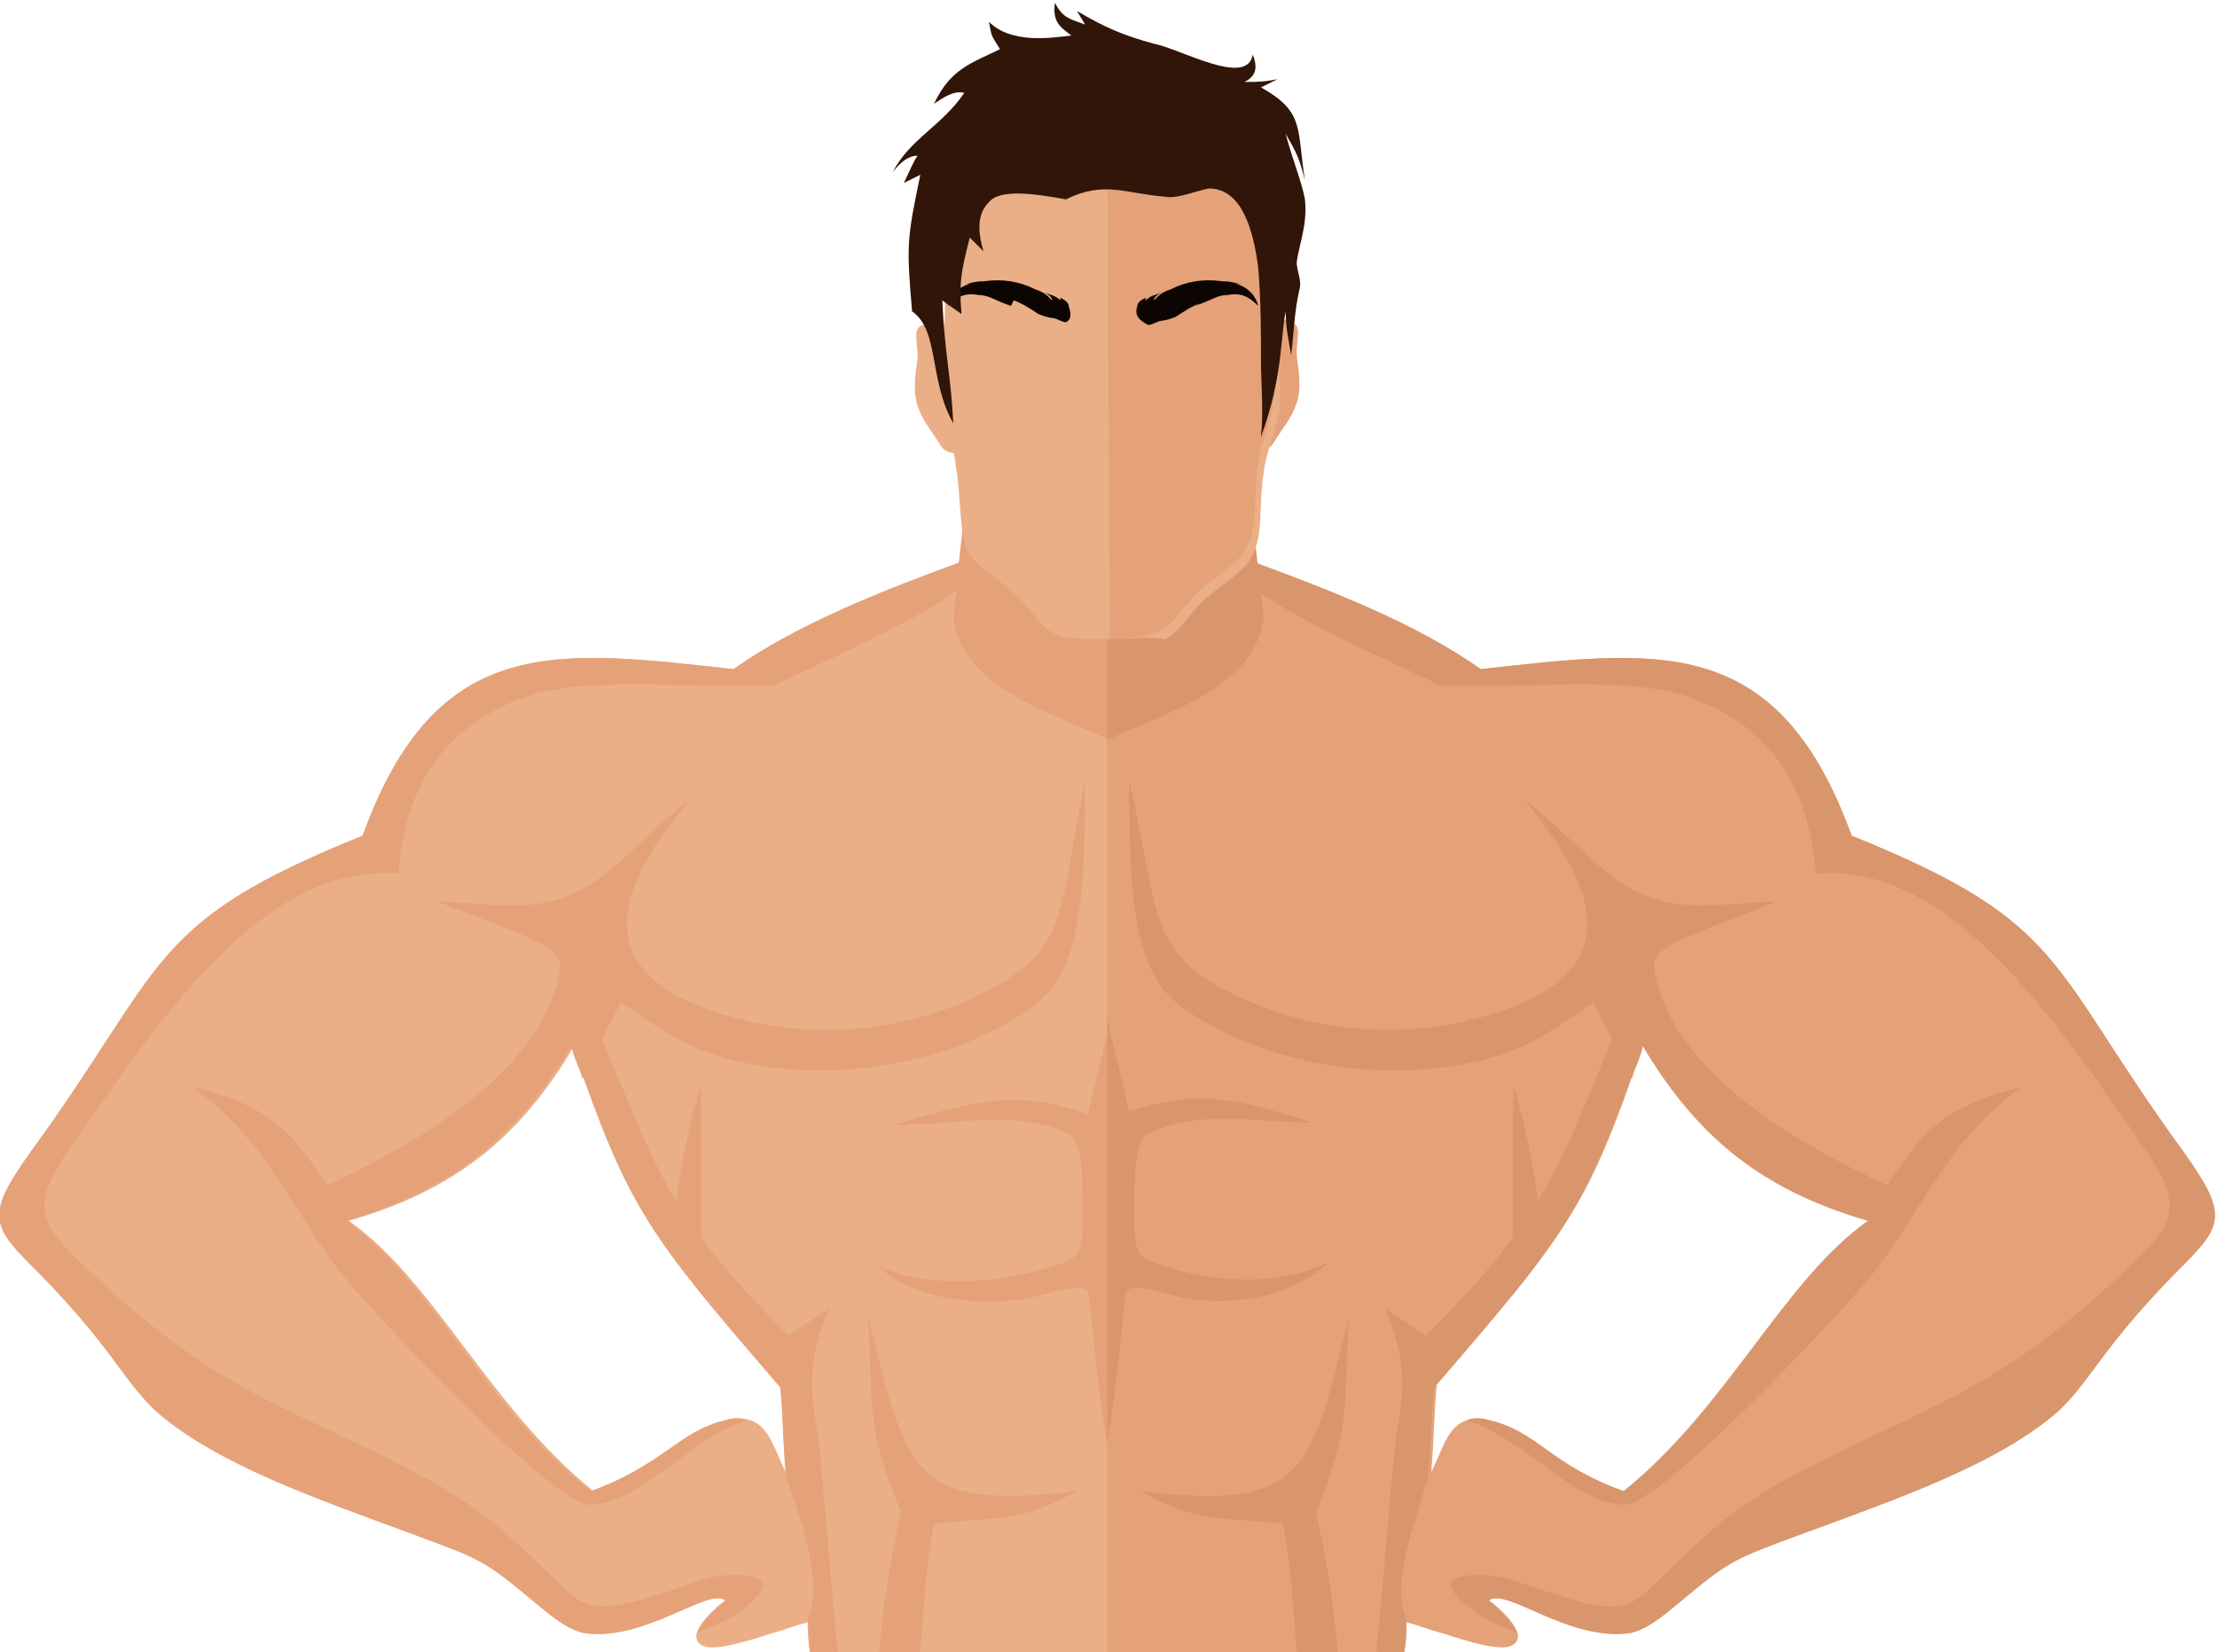 <svg width="161" height="120" viewBox="0 0 161 120" fill="none" xmlns="http://www.w3.org/2000/svg">
<g clip-path="url(#clip0_133_8914)">
<path fill-rule="evenodd" clip-rule="evenodd" d="M53.268 48.594C40.499 47.206 31.721 45.818 26.334 60.694C10.574 67.041 12.17 70.016 2.195 83.702C-1.197 88.462 -0.599 89.057 2.993 92.628C8.18 97.983 8.778 99.966 11.172 102.347C15.561 106.314 23.142 108.892 30.125 111.471C34.913 113.256 35.113 113.256 38.903 116.429C40.1 117.421 41.297 118.413 42.494 118.611C46.883 119.206 51.472 115.239 52.669 116.231C52.071 116.628 49.278 119.008 51.273 119.603C52.27 119.801 54.265 119.206 56.061 118.611C56.859 118.413 57.856 118.016 58.654 117.818C58.654 118.016 58.654 119.404 58.854 120.198H80.6L83.193 86.28L80.6 38.479L70.225 36.099C70.026 37.884 69.826 39.471 69.627 41.256C64.24 42.842 58.056 45.223 53.268 48.594ZM57.058 106.909C56.659 106.115 56.46 105.52 56.061 104.727C55.462 103.537 54.664 102.743 52.869 103.14C49.278 103.933 48.28 106.512 43.093 108.297C35.512 102.148 31.522 93.024 25.337 88.661C32.918 86.479 37.706 82.71 41.696 75.966C45.687 87.669 47.083 89.454 56.659 100.561C56.859 102.545 56.859 104.528 57.058 106.909Z" fill="#EAAF87"/>
<path fill-rule="evenodd" clip-rule="evenodd" d="M58.654 117.62C58.654 117.818 58.854 119.206 58.854 120H60.849C60.25 114.446 59.652 105.322 59.253 103.339C58.854 100.958 58.654 98.578 60.25 95.008L57.258 96.991C47.681 87.471 47.681 84.496 42.494 72.595L41.696 76.363C45.686 87.868 47.083 89.653 56.659 100.76C56.859 102.545 56.859 104.727 57.058 107.107C57.457 108.496 60.051 114.843 58.654 117.62Z" fill="#E5A278"/>
<path fill-rule="evenodd" clip-rule="evenodd" d="M53.268 48.595C40.499 47.206 31.721 45.818 26.334 60.694C10.574 67.041 12.17 70.016 2.195 83.702C-1.197 88.463 -0.599 89.058 2.993 92.628C8.18 97.983 8.778 99.967 11.172 102.347C15.561 106.314 23.142 108.892 30.125 111.471C34.913 113.256 35.113 113.256 38.903 116.429C40.1 117.421 41.297 118.413 42.494 118.611C46.883 119.206 51.472 115.239 52.669 116.231C52.27 116.628 50.874 117.818 50.674 118.611C51.672 118.016 53.268 117.818 55.063 115.834C56.659 114.049 52.47 114.248 51.273 114.644C46.684 116.231 44.689 116.826 43.292 116.628C41.297 116.429 40.499 114.446 35.711 110.479C34.714 109.686 33.517 108.892 31.921 107.9C20.748 101.752 16.16 101.752 5.387 91.239C2.793 88.661 2.394 87.272 4.988 83.504C10.773 75.372 18.753 62.479 28.928 63.471C29.527 55.537 33.716 51.967 38.903 50.38C43.492 49.19 49.677 49.983 56.26 49.785C58.854 48.396 69.826 43.834 70.824 41.454C71.622 39.669 71.622 37.884 71.223 35.901L70.225 35.702C70.026 37.487 69.826 39.074 69.627 40.859C64.24 42.843 58.056 45.223 53.268 48.595ZM66.834 120H63.841C64.041 117.421 64.639 113.058 65.437 109.884C62.844 103.339 63.442 102.545 63.043 95.603C65.836 107.107 66.235 109.686 78.206 108.297C73.817 110.677 72.819 110.082 67.832 110.677C67.233 113.454 67.033 117.619 66.834 120ZM78.804 56.727C78.804 66.644 78.206 71.008 74.615 73.388C68.43 77.553 60.649 78.347 54.864 77.355C50.674 76.562 49.078 75.57 45.088 72.793C44.09 74.776 43.093 76.562 42.295 78.347C42.095 77.553 41.696 76.958 41.497 75.967C37.307 82.909 32.519 86.479 25.137 88.661C31.322 93.025 35.312 102.347 42.893 108.297C48.28 106.314 49.278 103.934 52.669 103.14C53.268 102.942 53.866 102.942 54.265 103.14C49.677 104.727 46.684 109.091 42.893 109.289C40.3 109.487 26.734 95.008 24.738 92.429C21.546 88.463 19.352 82.71 13.965 78.942C19.95 80.33 21.546 82.71 23.741 86.082C27.532 84.297 39.502 78.743 40.699 70.215C40.898 68.628 37.108 67.636 31.721 65.454C35.911 65.653 38.903 66.248 41.696 64.859C44.489 63.669 46.883 60.495 50.076 58.115C43.691 65.653 43.093 71.603 54.465 74.181C62.245 75.967 69.627 73.586 73.617 70.81C77.607 68.231 77.208 64.066 78.804 56.727ZM48.879 91.239C48.879 87.471 49.477 83.9 50.874 78.743C51.073 84.694 50.674 89.851 51.273 94.413C50.475 93.223 49.677 92.231 48.879 91.239Z" fill="#E5A278"/>
<path fill-rule="evenodd" clip-rule="evenodd" d="M70.026 35.702C70.026 38.876 69.627 41.653 69.228 44.826C69.826 49.983 76.41 51.768 80.6 53.752V37.686L80.201 36.495L70.026 35.702Z" fill="#E5A278"/>
<path fill-rule="evenodd" clip-rule="evenodd" d="M80.4 100.76V104.727C79.602 100.562 79.203 94.215 79.004 93.818C78.605 93.223 77.408 93.62 75.014 94.215C72.221 94.81 66.634 94.81 63.642 91.835C67.632 93.818 73.418 93.025 76.809 91.835C78.804 91.24 78.605 90.644 78.605 86.677C78.605 84.694 78.405 82.711 77.607 82.314C73.617 80.529 69.228 81.719 64.839 81.719C70.225 80.132 73.617 78.942 79.004 80.925L80.6 74.182V100.76H80.4Z" fill="#E5A278"/>
<path fill-rule="evenodd" clip-rule="evenodd" d="M107.533 48.594C120.301 47.206 129.079 45.818 134.466 60.694C150.227 67.041 148.631 70.016 158.606 83.702C161.997 88.462 161.399 89.057 157.808 92.628C152.621 97.983 152.022 99.966 149.628 102.347C145.239 106.314 137.658 108.892 130.675 111.471C125.887 113.256 125.688 113.256 121.897 116.429C120.7 117.421 119.503 118.413 118.306 118.611C113.917 119.206 109.328 115.239 108.131 116.231C108.73 116.628 111.523 119.008 109.528 119.603C108.53 119.801 106.535 119.206 104.74 118.611C103.942 118.413 102.944 118.016 102.146 117.818C102.146 118.016 102.146 119.404 101.947 120.198H80.4V38.479L90.774 36.099C90.974 37.884 91.173 39.471 91.373 41.256C96.56 42.842 102.745 45.223 107.533 48.594ZM103.942 106.909C104.341 106.115 104.54 105.52 104.939 104.727C105.538 103.537 106.336 102.743 108.131 103.14C111.722 103.933 112.72 106.512 117.907 108.297C125.488 102.148 129.478 93.024 135.663 88.661C128.082 86.479 123.294 82.71 119.303 75.966C115.313 87.669 113.917 89.454 104.341 100.561C104.141 102.545 104.141 104.528 103.942 106.909Z" fill="#E5A278"/>
<path fill-rule="evenodd" clip-rule="evenodd" d="M102.146 117.62C102.146 117.818 102.146 119.206 101.947 120H99.952C100.55 114.248 101.149 105.322 101.548 103.339C101.947 100.958 102.146 98.578 100.55 95.008L103.543 96.991C113.119 87.471 113.119 84.496 118.306 72.595L119.104 76.363C115.114 87.868 113.717 89.653 104.141 100.76C103.942 102.545 103.942 104.727 103.742 107.107C103.543 108.496 100.75 114.843 102.146 117.62Z" fill="#D9966C"/>
<path fill-rule="evenodd" clip-rule="evenodd" d="M107.533 48.595C120.301 47.206 129.079 45.818 134.466 60.694C150.227 67.041 148.631 70.016 158.606 83.702C161.998 88.463 161.399 89.058 157.808 92.628C152.621 97.983 152.022 99.967 149.628 102.347C145.239 106.314 137.658 108.892 130.675 111.471C125.887 113.256 125.688 113.256 121.897 116.429C120.7 117.421 119.503 118.413 118.306 118.611C113.917 119.206 109.328 115.239 108.131 116.231C108.53 116.628 109.927 117.818 110.126 118.611C109.129 118.016 107.533 117.818 105.737 115.834C104.141 114.049 108.331 114.248 109.528 114.644C114.117 116.231 116.112 116.826 117.508 116.628C119.503 116.429 120.301 114.446 125.089 110.479C126.087 109.686 127.284 108.892 128.88 107.9C140.052 101.752 144.641 101.752 155.414 91.239C158.008 88.661 158.407 87.272 155.813 83.504C150.027 75.372 142.047 62.479 131.872 63.471C131.274 55.537 127.084 51.967 121.897 50.38C117.309 49.19 111.124 49.983 104.54 49.785C101.947 48.396 90.974 43.834 89.977 41.454C89.178 39.669 89.178 37.884 89.578 35.901L90.575 35.702C90.775 37.487 90.974 39.074 91.174 40.859C96.56 42.843 102.745 45.223 107.533 48.595ZM94.166 120H97.159C96.959 117.421 96.361 113.058 95.563 109.884C98.156 103.339 97.558 102.545 97.957 95.603C95.164 107.107 94.765 109.686 82.794 108.297C87.183 110.677 88.181 110.082 93.169 110.677C93.767 113.454 93.967 117.619 94.166 120ZM81.996 56.727C81.996 66.644 82.595 71.008 86.186 73.388C92.371 77.553 100.151 78.347 105.937 77.355C110.126 76.562 111.722 75.57 115.713 72.793C116.71 74.776 117.708 76.562 118.506 78.347C118.705 77.553 119.104 76.958 119.304 75.967C123.493 82.909 128.281 86.479 135.663 88.661C129.478 93.025 125.488 102.347 117.907 108.297C112.521 106.314 111.523 103.934 108.131 103.14C107.533 102.942 106.934 102.942 106.535 103.14C111.124 104.727 114.117 109.091 117.907 109.289C120.501 109.487 134.067 95.008 136.062 92.429C139.254 88.463 141.449 82.71 146.835 78.942C140.85 80.33 139.254 82.71 137.06 86.082C133.269 84.297 121.299 78.743 120.102 70.215C119.902 68.628 123.693 67.636 129.079 65.454C124.89 65.653 121.897 66.248 119.104 64.859C116.311 63.669 113.917 60.495 110.725 58.115C117.109 65.653 117.708 71.603 106.336 74.181C98.555 75.967 91.174 73.586 87.183 70.81C83.393 68.231 83.792 64.066 81.996 56.727ZM111.922 91.239C111.922 87.471 111.323 83.9 109.927 78.743C109.727 84.694 110.126 89.851 109.528 94.413C110.525 93.223 111.323 92.231 111.922 91.239Z" fill="#D9966C"/>
<path fill-rule="evenodd" clip-rule="evenodd" d="M90.974 35.702C90.974 38.876 91.373 41.653 91.772 44.826C91.173 49.983 84.59 51.768 80.4 53.752V37.686L80.799 36.495L90.974 35.702Z" fill="#D9966C"/>
<path fill-rule="evenodd" clip-rule="evenodd" d="M80.4 100.76V104.727C81.198 100.562 81.597 94.215 81.797 93.818C82.196 93.223 83.393 93.62 85.787 94.215C88.58 94.81 93.368 94.612 96.56 91.636C92.57 93.62 87.582 93.025 84.191 91.835C82.196 91.24 82.395 90.645 82.395 86.678C82.395 84.694 82.595 82.711 83.393 82.314C87.383 80.529 90.974 81.521 95.363 81.521C89.976 79.934 87.383 78.942 81.996 80.727L80.4 73.983V100.76Z" fill="#D9966C"/>
<path fill-rule="evenodd" clip-rule="evenodd" d="M92.57 23.802C93.168 23.008 93.368 23.207 93.767 23.405C94.565 23.603 94.166 24.595 94.166 25.587C94.166 26.182 94.365 26.777 94.365 27.967C94.365 29.752 93.368 30.744 92.37 32.331C92.171 32.529 91.572 32.926 91.173 32.529L91.971 24.793L92.57 23.802Z" fill="#E5A278"/>
<path fill-rule="evenodd" clip-rule="evenodd" d="M68.23 24C67.632 23.206 67.432 23.405 67.033 23.603C66.235 23.802 66.634 24.793 66.634 25.785C66.634 26.38 66.435 26.975 66.435 28.165C66.435 29.95 67.432 30.942 68.43 32.529C68.629 32.727 69.228 33.124 69.627 32.727L68.829 24.992L68.23 24Z" fill="#EAAF87"/>
<path fill-rule="evenodd" clip-rule="evenodd" d="M80.6 46.413C78.605 46.413 77.607 46.413 76.61 46.016C75.612 45.62 75.213 44.628 73.817 43.239C72.62 42.05 70.624 41.058 70.225 39.868C69.627 38.281 69.826 36.496 69.427 33.917C69.228 31.934 68.231 30.149 68.231 28.363C68.231 26.38 68.629 24.198 68.629 22.016C68.629 17.653 68.629 14.678 71.223 12.496C72.021 11.901 72.819 11.306 73.817 10.909H74.016C74.016 10.909 74.016 10.909 74.216 10.909C74.216 10.909 74.216 10.909 74.415 10.909C74.415 10.909 74.415 10.909 74.615 10.909H74.814C74.814 10.909 74.814 10.909 75.014 10.909H75.213C75.213 10.909 75.413 10.909 75.413 10.711C80.201 9.124 86.385 9.719 89.976 12.892C92.769 15.074 92.57 17.851 92.57 22.413C92.57 24.793 92.969 26.777 92.969 28.76C92.969 30.744 91.972 32.529 91.772 34.314C91.373 36.892 91.772 38.678 90.974 40.264C90.575 41.454 88.38 42.645 87.383 43.636C85.986 45.025 85.587 46.016 84.59 46.413C83.393 46.215 82.395 46.413 80.6 46.413Z" fill="#EAAF87"/>
<path fill-rule="evenodd" clip-rule="evenodd" d="M80.6 46.413L80.4 9.322C83.792 9.322 87.183 10.314 89.577 12.297C92.37 14.479 92.171 17.256 92.171 21.818C92.171 24.198 92.57 26.182 92.57 28.165C92.57 30.149 91.572 31.934 91.373 33.719C90.974 36.297 91.373 38.083 90.575 39.669C90.176 40.859 87.981 42.05 86.984 43.041C85.587 44.43 85.188 45.421 84.191 45.818C83.393 46.215 82.395 46.413 80.6 46.413Z" fill="#E5A278"/>
<path fill-rule="evenodd" clip-rule="evenodd" d="M77.607 22.215C77.607 22.017 77.407 21.818 77.008 21.62V21.818C76.609 21.422 76.21 21.422 75.811 21.223C76.21 21.422 76.41 21.62 76.41 21.818C76.011 21.422 75.811 21.223 75.213 21.025C74.016 20.43 72.819 20.232 71.422 20.43C70.624 20.43 70.425 20.628 70.026 20.628C70.225 20.628 70.425 20.628 70.425 20.628C69.627 20.826 69.028 21.422 68.829 22.215C69.427 21.62 70.026 21.223 71.023 21.422C71.821 21.422 72.22 21.818 73.418 22.215L73.617 21.818C74.216 22.017 74.814 22.413 75.412 22.81C76.41 23.207 76.41 23.008 76.809 23.207C77.208 23.405 77.407 23.405 77.407 23.405C77.807 23.207 77.807 22.81 77.607 22.215Z" fill="#0D0501"/>
<path fill-rule="evenodd" clip-rule="evenodd" d="M82.595 22.215C82.595 22.017 82.794 21.818 83.193 21.62V21.818C83.592 21.422 83.991 21.422 84.39 21.223C83.991 21.422 83.792 21.62 83.792 21.818C84.191 21.422 84.39 21.223 84.989 21.025C86.186 20.43 87.383 20.232 88.779 20.43C89.577 20.43 89.777 20.628 90.176 20.628C89.976 20.628 89.777 20.628 89.777 20.628C90.575 20.826 91.173 21.422 91.373 22.215C90.774 21.62 90.176 21.223 89.178 21.422C88.38 21.422 87.981 21.818 86.784 22.215L87.183 22.017C86.585 22.215 85.986 22.612 85.388 23.008C84.39 23.405 84.39 23.207 83.991 23.405C83.592 23.603 83.393 23.603 83.393 23.603C82.595 23.207 82.395 22.81 82.595 22.215Z" fill="#0D0501"/>
<path fill-rule="evenodd" clip-rule="evenodd" d="M84.59 14.281C81.797 14.082 80.201 13.091 77.408 14.479C75.213 14.082 72.62 13.686 71.822 14.678C71.223 15.273 70.824 16.264 71.422 18.248L70.425 17.256C69.826 19.636 69.627 20.43 69.826 22.81L68.43 21.818C68.629 25.983 69.028 26.975 69.228 30.744C67.432 27.57 68.23 24 66.235 22.611C65.836 17.851 65.836 17.454 66.834 12.694L65.637 13.289C66.036 12.496 66.235 11.901 66.634 11.306C66.036 11.306 65.437 11.702 64.839 12.496C66.036 10.116 68.43 9.124 70.026 6.744C69.228 6.545 68.43 7.14 67.831 7.537C69.028 4.959 70.624 4.562 72.62 3.57C72.021 2.578 72.021 2.777 71.822 1.587C73.418 3.173 76.211 2.777 77.807 2.578C77.009 1.983 76.41 1.587 76.61 0.198C77.208 1.388 77.807 1.388 78.804 1.785L78.206 0.793C80.201 1.983 81.597 2.578 83.792 3.173C85.787 3.57 90.575 6.347 90.974 3.967C91.373 4.959 91.173 5.554 90.375 5.95C91.373 5.95 91.772 5.95 92.769 5.752C92.371 5.95 91.972 6.149 91.573 6.347C94.764 8.132 94.166 9.322 94.764 13.091C94.365 11.504 94.166 11.107 93.368 9.719C93.767 11.306 94.565 13.289 94.764 14.479C94.964 16.264 94.365 17.653 94.166 19.041C94.166 19.636 94.565 20.43 94.365 21.025C93.966 22.81 93.966 24.198 93.767 25.785C93.567 24.595 93.368 23.802 93.368 22.611C92.969 24.595 93.168 27.372 91.573 31.735C91.772 29.752 91.573 27.967 91.573 26.182C91.573 24.198 91.573 21.818 91.373 19.438C90.774 14.678 89.178 13.686 87.782 13.686C86.784 13.884 85.388 14.479 84.59 14.281Z" fill="#301508"/>
</g>
<defs>
<clipPath id="clip0_133_8914">
<rect width="161" height="120" fill="white"/>
</clipPath>
</defs>
</svg>
